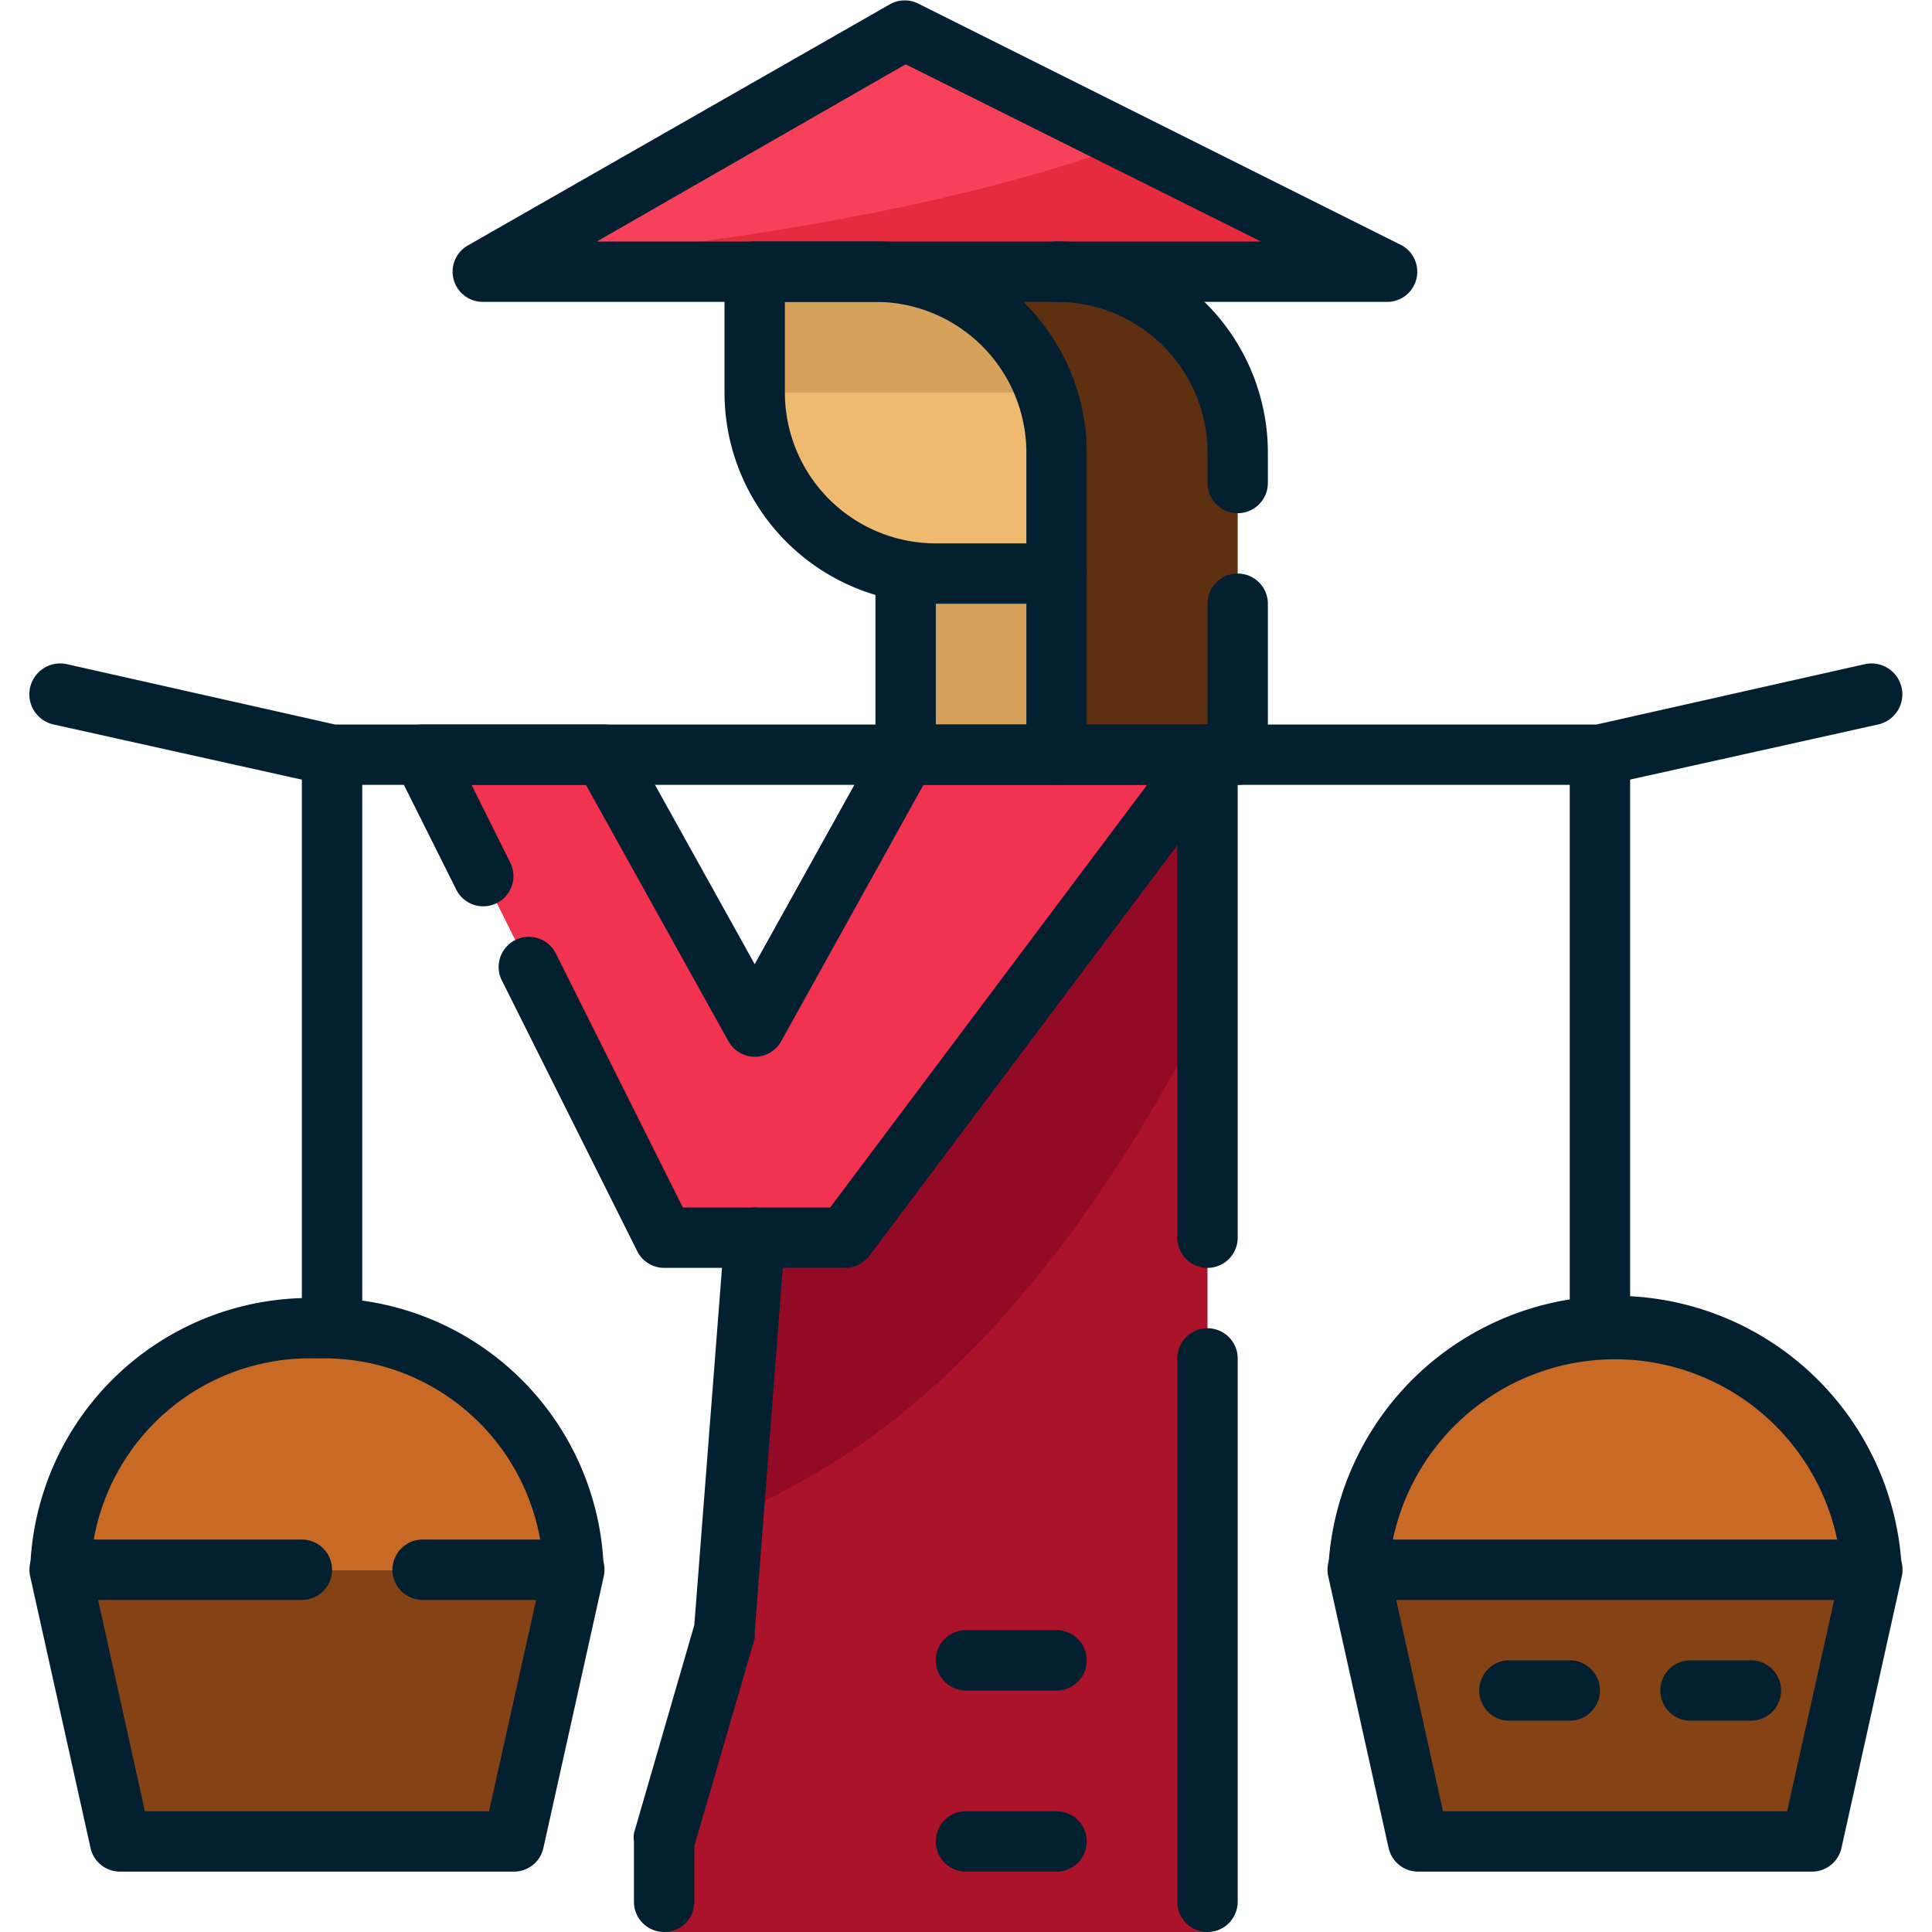 <svg id="Layer_1_copy" height="512" viewBox="0 0 64 64" width="512" xmlns="http://www.w3.org/2000/svg" data-name="Layer 1 copy"><path d="m30 19h5v6h-5z" fill="#d6a15b"/><path d="m32 23h1v-2h-1z" fill="#d6a15b"/><path d="m29 9h-4v4a5.49 5.49 0 0 0 .22 1.58 6 6 0 0 0 5.78 4.42h4v-4a6 6 0 0 0 -6-6z" fill="#edba70"/><path d="m35 9h-3l3 4v12h6v-10a6 6 0 0 0 -6-6z" fill="#5e3011"/><path d="m17 61h-13l-2-9h17z" fill="#844215"/><path d="m5.6 59h9.8l1.11-5h-12z" fill="#844215"/><path d="m60 61h-13l-2-9h17z" fill="#844215"/><path d="m40 25v39h-18v-3l2-7 .3-3.87.7-9.13z" fill="#aa1329"/><path d="m40 25v8.36c-.55 1.12-1.22 2.37-2 3.68-2.6 4.36-6.47 9.37-11.63 12.13a19.43 19.43 0 0 1 -2.07 1l.7-9.17z" fill="#930a25"/><path d="m30 25-5 9-5-9h-6l8 16h6l12-16z" fill="#f2334f"/><path d="m37.47 4.73-7.47-3.73-13.55 7.74-.45.26h30z" fill="#e72b3f"/><path d="m37.47 4.73c-6.83 2.53-15.87 3.59-21 4l13.53-7.73z" fill="#f7415b"/><path d="m35 13h-10a8.92 8.92 0 0 1 0-2v-2h7z" fill="#d6a15b"/><path d="m2 52a8.26 8.26 0 0 1 8.5-8 8.26 8.26 0 0 1 8.5 8" fill="#c86a25"/><path d="m45 52a8.52 8.52 0 0 1 17 0" fill="#c86a25"/><g fill="#032030"><path d="m35 56h-3a1 1 0 0 1 0-2h3a1 1 0 0 1 0 2z"/><path d="m35 62h-3a1 1 0 0 1 0-2h3a1 1 0 0 1 0 2z"/><path d="m17 62h-13a1 1 0 0 1 -1-.78l-2-9a1 1 0 0 1 1-1.22h8a1 1 0 0 1 0 2h-6.75l1.55 7h11.4l1.56-7h-3.76a1 1 0 0 1 0-2h5a1 1 0 0 1 1 1.22l-2 9a1 1 0 0 1 -1 .78z"/><path d="m20 52h-2a7.27 7.27 0 0 0 -7.5-7 7.27 7.27 0 0 0 -7.5 7h-2a9.27 9.27 0 0 1 9.5-9 9.27 9.27 0 0 1 9.5 9z"/><path d="m60 62h-13a1 1 0 0 1 -1-.78l-2-9a1 1 0 0 1 1-1.22h17a1 1 0 0 1 1 1.22l-2 9a1 1 0 0 1 -1 .78zm-12.2-2h11.4l1.56-7h-14.51z"/><path d="m63 52h-2a7.52 7.52 0 0 0 -15 0h-2a9.51 9.51 0 0 1 19 0z"/><path d="m53 26h-42-.22l-9-2a1 1 0 0 1 .43-2l8.89 2h41.79l8.89-2a1 1 0 0 1 .43 2l-9 2z"/><path d="m10 25h2v19h-2z"/><path d="m52 25h2v19h-2z"/><path d="m28 42h-6a1 1 0 0 1 -.89-.55l-4.5-9a1 1 0 0 1 1.79-.89l4.22 8.44h4.88l10.5-14h-7.41l-4.71 8.49a1 1 0 0 1 -1.75 0l-4.72-8.49h-3.79l1.27 2.55a1 1 0 1 1 -1.79.89l-2-4a1 1 0 0 1 .9-1.44h6a1 1 0 0 1 .87.51l4.13 7.43 4.13-7.43a1 1 0 0 1 .87-.51h10a1 1 0 0 1 .8 1.6l-12 16a1 1 0 0 1 -.8.4z"/><path d="m22 64a1 1 0 0 1 -1-1v-2a1 1 0 0 1 0-.27l2-6.9 1-12.9a1 1 0 0 1 2 .15l-1 13a1 1 0 0 1 0 .2l-2 6.87v1.85a1 1 0 0 1 -1 1z"/><path d="m46 10h-30a1 1 0 0 1 -.5-1.87l14-8a1 1 0 0 1 .94 0l16 8a1 1 0 0 1 -.44 1.87zm-26.23-2h22l-11.77-5.87z"/><path d="m35 20h-4a7 7 0 0 1 -7-7v-4a1 1 0 0 1 1-1h4a7 7 0 0 1 7 7v4a1 1 0 0 1 -1 1zm-9-10v3a5 5 0 0 0 5 5h3v-3a5 5 0 0 0 -5-5z"/><path d="m40 64a1 1 0 0 1 -1-1v-18a1 1 0 0 1 2 0v18a1 1 0 0 1 -1 1z"/><path d="m40 42a1 1 0 0 1 -1-1v-16a1 1 0 0 1 2 0v16a1 1 0 0 1 -1 1z"/><path d="m41 26a1 1 0 0 1 -1-1v-5a1 1 0 0 1 2 0v5a1 1 0 0 1 -1 1z"/><path d="m41 17a1 1 0 0 1 -1-1v-1a5 5 0 0 0 -5-5 1 1 0 0 1 0-2 7 7 0 0 1 7 7v1a1 1 0 0 1 -1 1z"/><path d="m30 26a1 1 0 0 1 -1-1v-6a1 1 0 0 1 2 0v6a1 1 0 0 1 -1 1z"/><path d="m35 26a1 1 0 0 1 -1-1v-6a1 1 0 0 1 2 0v6a1 1 0 0 1 -1 1z"/><path d="m58 57h-2a1 1 0 0 1 0-2h2a1 1 0 0 1 0 2z"/><path d="m52 57h-2a1 1 0 0 1 0-2h2a1 1 0 0 1 0 2z"/></g></svg>